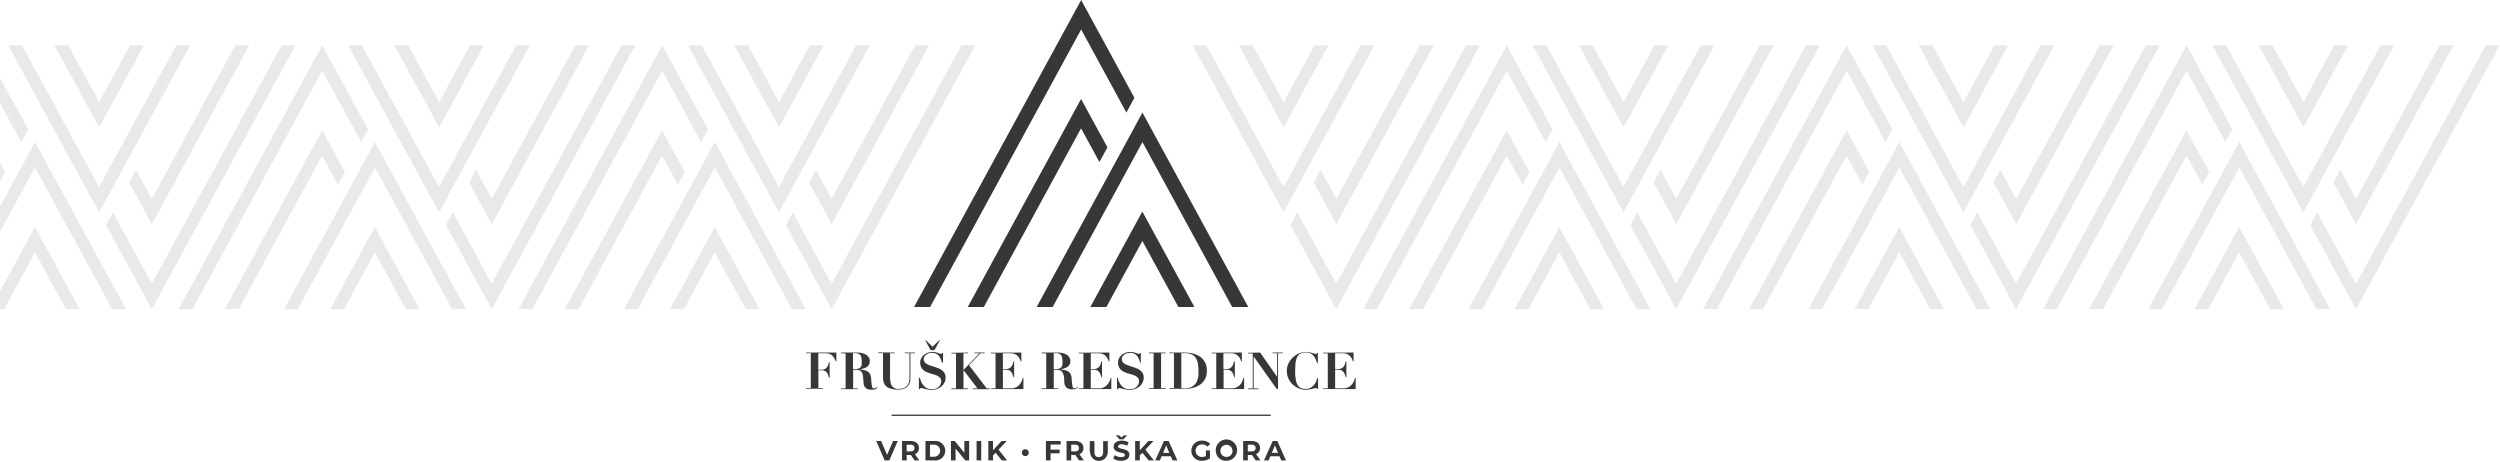 <svg width="828" height="153" viewBox="0 0 828 153" fill="none" xmlns="http://www.w3.org/2000/svg">
<g style="mix-blend-mode:multiply">
<path d="M111.931 61.124L114.22 56.936L106.706 43.169L74.455 102.385H79.032L106.706 51.532L111.931 61.124Z" fill="#E9E9E9"/>
<path d="M119.604 47.039L121.892 42.838L106.732 15L59.164 102.385H63.741L106.732 23.39L119.604 47.039Z" fill="#E9E9E9"/>
<path d="M109.352 102.385H113.915L124.154 83.584L134.406 102.385H138.97L124.141 75.208L109.352 102.385Z" fill="#E9E9E9"/>
<path d="M124.181 47.053V47.066L124.167 47.04L121.892 51.228L121.905 51.241L94.06 102.385H98.624L124.181 55.443L149.724 102.385H154.288H154.301L124.181 47.053Z" fill="#E9E9E9"/>
<path d="M-0.651 61.124L1.638 56.936L-5.876 43.169L-38.127 102.385H-33.55L-5.876 51.532L-0.651 61.124Z" fill="#E9E9E9"/>
<path d="M7.022 47.039L9.31 42.838L-5.849 15L-53.418 102.385H-48.841L-5.849 23.39L7.022 47.039Z" fill="#E9E9E9"/>
<path d="M-3.23 102.385H1.334L11.572 83.584L21.824 102.385H26.388L11.559 75.208L-3.23 102.385Z" fill="#E9E9E9"/>
<path d="M11.599 47.053V47.066L11.586 47.04L9.31 51.228L9.324 51.241L-18.522 102.385H-13.958L11.599 55.443L37.143 102.385H41.706H41.72L11.599 47.053Z" fill="#E9E9E9"/>
<path d="M224.513 61.124L226.801 56.936L219.287 43.169L187.037 102.385H191.614L219.287 51.532L224.513 61.124Z" fill="#E9E9E9"/>
<path d="M232.185 47.039L234.474 42.838L219.314 15L171.745 102.385H176.322L219.314 23.39L232.185 47.039Z" fill="#E9E9E9"/>
<path d="M221.933 102.385H226.497L236.736 83.584L246.987 102.385H251.551L236.722 75.208L221.933 102.385Z" fill="#E9E9E9"/>
<path d="M236.762 47.053V47.066L236.749 47.04L234.474 51.228L234.487 51.241L206.641 102.385H211.205L236.762 55.443L262.306 102.385H266.87H266.883L236.762 47.053Z" fill="#E9E9E9"/>
<path d="M157.651 56.262L155.362 60.45L162.876 74.217L195.126 15L190.549 15L162.876 65.854L157.651 56.262Z" fill="#E9E9E9"/>
<path d="M149.978 70.346L147.69 74.547L162.849 102.385L210.418 15L205.841 15L162.849 93.996L149.978 70.346Z" fill="#E9E9E9"/>
<path d="M160.23 15L155.666 15L145.428 33.801L135.176 15L130.612 15L145.441 42.178L160.23 15Z" fill="#E9E9E9"/>
<path d="M145.401 70.333L145.401 70.32L145.414 70.346L147.69 66.158L147.676 66.144L175.522 15L170.958 15L145.401 61.943L119.857 15L115.294 15L115.28 15L145.401 70.333Z" fill="#E9E9E9"/>
<path d="M45.069 56.262L42.781 60.45L50.294 74.217L82.545 15L77.968 15L50.294 65.854L45.069 56.262Z" fill="#E9E9E9"/>
<path d="M37.396 70.346L35.108 74.547L50.267 102.385L97.836 15L93.259 15L50.267 93.996L37.396 70.346Z" fill="#E9E9E9"/>
<path d="M47.648 15L43.085 15L32.846 33.801L22.594 15L18.03 15L32.859 42.178L47.648 15Z" fill="#E9E9E9"/>
<path d="M32.819 70.333L32.819 70.32L32.833 70.346L35.108 66.158L35.095 66.144L62.94 15L58.376 15L32.819 61.943L7.276 15L2.712 15L2.699 15L32.819 70.333Z" fill="#E9E9E9"/>
<path d="M270.233 56.262L267.944 60.45L275.458 74.217L307.708 15L303.131 15L275.458 65.854L270.233 56.262Z" fill="#E9E9E9"/>
<path d="M262.56 70.346L260.271 74.547L275.431 102.385L323 15L318.423 15L275.431 93.996L262.56 70.346Z" fill="#E9E9E9"/>
<path d="M272.812 15L268.248 15L258.01 33.801L247.758 15L243.194 15L258.023 42.178L272.812 15Z" fill="#E9E9E9"/>
<path d="M257.983 70.333L257.983 70.32L257.996 70.346L260.271 66.158L260.258 66.144L288.104 15L283.54 15L257.983 61.943L232.439 15L227.875 15L227.862 15L257.983 70.333Z" fill="#E9E9E9"/>
</g>
<g style="mix-blend-mode:multiply">
<path d="M616.814 61.124L619.103 56.936L611.589 43.169L579.338 102.385H583.915L611.589 51.532L616.814 61.124Z" fill="#E9E9E9"/>
<path d="M624.486 47.039L626.775 42.838L611.615 15L564.046 102.385H568.623L611.615 23.39L624.486 47.039Z" fill="#E9E9E9"/>
<path d="M614.234 102.385H618.798L629.037 83.584L639.289 102.385H643.852L629.024 75.208L614.234 102.385Z" fill="#E9E9E9"/>
<path d="M629.063 47.053V47.066L629.05 47.04L626.775 51.228L626.788 51.241L598.942 102.385H603.506L629.063 55.443L654.607 102.385H659.171H659.184L629.063 47.053Z" fill="#E9E9E9"/>
<path d="M504.233 61.124L506.521 56.936L499.007 43.169L466.757 102.385H471.334L499.007 51.532L504.233 61.124Z" fill="#E9E9E9"/>
<path d="M511.905 47.039L514.193 42.838L499.034 15L451.465 102.385H456.042L499.034 23.39L511.905 47.039Z" fill="#E9E9E9"/>
<path d="M501.653 102.385H506.217L516.455 83.584L526.707 102.385H531.271L516.442 75.208L501.653 102.385Z" fill="#E9E9E9"/>
<path d="M516.482 47.053V47.066L516.468 47.04L514.193 51.228L514.206 51.241L486.361 102.385H490.925L516.482 55.443L542.025 102.385H546.589H546.602L516.482 47.053Z" fill="#E9E9E9"/>
<path d="M729.396 61.124L731.684 56.936L724.17 43.169L691.92 102.385H696.497L724.17 51.532L729.396 61.124Z" fill="#E9E9E9"/>
<path d="M737.068 47.039L739.356 42.838L724.197 15L676.628 102.385H681.205L724.197 23.39L737.068 47.039Z" fill="#E9E9E9"/>
<path d="M726.816 102.385H731.38L741.618 83.584L751.87 102.385H756.434L741.605 75.208L726.816 102.385Z" fill="#E9E9E9"/>
<path d="M741.645 47.053V47.066L741.631 47.04L739.356 51.228L739.369 51.241L711.524 102.385H716.088L741.645 55.443L767.189 102.385H771.752H771.766L741.645 47.053Z" fill="#E9E9E9"/>
<path d="M437.37 56.262L435.081 60.45L442.595 74.217L474.846 15L470.269 15L442.595 65.854L437.37 56.262Z" fill="#E9E9E9"/>
<path d="M429.698 70.346L427.409 74.547L442.569 102.385L490.138 15L485.561 15L442.569 93.996L429.698 70.346Z" fill="#E9E9E9"/>
<path d="M439.95 15L435.386 15L425.147 33.801L414.895 15L410.332 15L425.16 42.178L439.95 15Z" fill="#E9E9E9"/>
<path d="M425.121 70.333L425.121 70.32L425.134 70.346L427.409 66.158L427.396 66.144L455.242 15L450.678 15L425.121 61.943L399.577 15L395.013 15L395 15L425.121 70.333Z" fill="#E9E9E9"/>
<path d="M662.534 56.262L660.245 60.45L667.759 74.217L700.009 15L695.432 15L667.759 65.854L662.534 56.262Z" fill="#E9E9E9"/>
<path d="M654.861 70.346L652.573 74.547L667.732 102.385L715.301 15L710.724 15L667.732 93.996L654.861 70.346Z" fill="#E9E9E9"/>
<path d="M665.113 15L660.55 15L650.311 33.801L640.059 15L635.495 15L650.324 42.178L665.113 15Z" fill="#E9E9E9"/>
<path d="M650.284 70.333L650.284 70.32L650.298 70.346L652.573 66.158L652.56 66.144L680.405 15L675.842 15L650.284 61.943L624.741 15L620.177 15L620.164 15L650.284 70.333Z" fill="#E9E9E9"/>
<path d="M549.952 56.262L547.664 60.45L555.177 74.217L587.428 15L582.851 15L555.177 65.854L549.952 56.262Z" fill="#E9E9E9"/>
<path d="M542.28 70.346L539.991 74.547L555.151 102.385L602.72 15L598.143 15L555.151 93.996L542.28 70.346Z" fill="#E9E9E9"/>
<path d="M552.532 15L547.968 15L537.729 33.801L527.477 15L522.914 15L537.743 42.178L552.532 15Z" fill="#E9E9E9"/>
<path d="M537.703 70.333L537.703 70.32L537.716 70.346L539.991 66.158L539.978 66.144L567.824 15L563.26 15L537.703 61.943L512.159 15L507.595 15L507.582 15L537.703 70.333Z" fill="#E9E9E9"/>
<path d="M775.115 56.262L772.827 60.45L780.34 74.217L812.591 15L808.014 15L780.34 65.854L775.115 56.262Z" fill="#E9E9E9"/>
<path d="M767.443 70.346L765.154 74.547L780.314 102.385L827.883 15L823.306 15L780.314 93.996L767.443 70.346Z" fill="#E9E9E9"/>
<path d="M777.695 15L773.131 15L762.892 33.801L752.64 15L748.077 15L762.906 42.178L777.695 15Z" fill="#E9E9E9"/>
<path d="M762.866 70.333L762.866 70.32L762.879 70.346L765.155 66.158L765.141 66.144L792.987 15L788.423 15L762.866 61.943L737.322 15L732.758 15L732.745 15L762.866 70.333Z" fill="#E9E9E9"/>
</g>
<g clip-path="url(#clip0_654_2)">
<path d="M420.847 137.318H295.291V137.748H420.847V137.318Z" fill="#373737"/>
<path d="M267 117.009V116.763H277.005V119.669H276.79C276.652 119.283 276.477 118.913 276.266 118.562C276.094 118.254 275.876 117.975 275.62 117.732C275.367 117.494 275.069 117.311 274.742 117.194C274.367 117.063 273.97 117 273.573 117.009H271.017V122.451H271.987C272.35 122.464 272.712 122.401 273.049 122.267C273.327 122.164 273.575 121.995 273.773 121.775C273.971 121.534 274.132 121.265 274.25 120.976C274.377 120.635 274.48 120.285 274.558 119.93H274.773V125.126H274.558C274.465 124.804 274.373 124.481 274.265 124.189C274.169 123.895 274.023 123.619 273.834 123.374C273.662 123.142 273.434 122.957 273.172 122.836C272.866 122.686 272.528 122.612 272.187 122.621H271.048V128.509H272.587V128.755H267V128.509H268.539V116.948L267 117.009Z" fill="#373737"/>
<path d="M278.56 117.009V116.763H282.531H283.932C284.402 116.766 284.871 116.812 285.332 116.902C285.8 116.986 286.251 117.141 286.671 117.363C287.072 117.581 287.419 117.886 287.687 118.254C287.963 118.668 288.103 119.157 288.087 119.653C288.098 120.064 287.991 120.469 287.78 120.822C287.583 121.141 287.314 121.41 286.995 121.606C286.66 121.812 286.297 121.967 285.917 122.067C285.535 122.175 285.143 122.247 284.747 122.282V122.282C285.301 122.39 285.794 122.482 286.287 122.59C286.684 122.681 287.063 122.837 287.41 123.051C287.737 123.255 287.999 123.548 288.164 123.897C288.376 124.351 288.496 124.842 288.518 125.342C288.518 126.049 288.611 126.633 288.657 127.048C288.674 127.385 288.72 127.719 288.796 128.047C288.828 128.228 288.913 128.394 289.042 128.524C289.186 128.61 289.351 128.652 289.519 128.647C289.62 128.652 289.721 128.636 289.816 128.602C289.911 128.568 289.998 128.515 290.073 128.447C290.205 128.372 290.334 128.289 290.458 128.201L290.627 128.34C290.527 128.455 290.419 128.563 290.304 128.662C290.189 128.757 290.066 128.839 289.935 128.908C289.768 128.982 289.592 129.034 289.411 129.062C289.161 129.089 288.908 129.089 288.657 129.062C288.127 129.104 287.595 129.003 287.118 128.77C286.794 128.599 286.523 128.344 286.333 128.032C286.169 127.738 286.064 127.414 286.025 127.079C286.025 126.725 286.025 126.402 285.948 126.095C285.871 125.788 285.948 125.188 285.856 124.757C285.825 124.361 285.732 123.972 285.579 123.604C285.438 123.277 285.209 122.995 284.917 122.79C284.546 122.567 284.117 122.46 283.685 122.482H282.562V128.632H284.101V128.878H278.529V128.632H280.068V117.071L278.56 117.009ZM283.27 122.236C283.679 122.25 284.087 122.182 284.47 122.036C284.739 121.919 284.969 121.727 285.132 121.483C285.288 121.248 285.383 120.979 285.409 120.699C285.433 120.397 285.433 120.094 285.409 119.792C285.414 119.365 285.383 118.938 285.317 118.516C285.259 118.205 285.144 117.908 284.978 117.639C284.812 117.409 284.582 117.233 284.316 117.132C283.983 117.005 283.626 116.947 283.27 116.963H282.885H282.515V122.19L283.27 122.236Z" fill="#373737"/>
<path d="M296.323 116.763V117.009H294.783V124.604C294.783 125.126 294.783 125.649 294.86 126.141C294.899 126.609 295.019 127.067 295.214 127.494C295.399 127.881 295.687 128.211 296.046 128.447C296.509 128.725 297.046 128.854 297.585 128.816C298.106 128.827 298.626 128.754 299.124 128.601C299.496 128.486 299.842 128.298 300.14 128.047C300.405 127.835 300.62 127.567 300.771 127.263C300.919 126.993 301.028 126.703 301.094 126.402C301.156 126.134 301.197 125.862 301.217 125.588C301.217 125.342 301.217 125.126 301.217 124.957V117.009H299.678V116.763H303.065V117.009H301.525V124.942C301.525 125.126 301.525 125.342 301.525 125.618C301.52 125.914 301.479 126.209 301.402 126.495C301.315 126.81 301.191 127.115 301.033 127.402C300.865 127.725 300.629 128.009 300.34 128.232C299.993 128.493 299.602 128.691 299.186 128.816C298.632 128.983 298.055 129.061 297.477 129.047C296.585 129.077 295.694 128.952 294.845 128.678C294.261 128.499 293.732 128.176 293.306 127.74C292.957 127.366 292.717 126.903 292.613 126.402C292.492 125.899 292.435 125.383 292.444 124.865V116.963H290.905V116.717L296.323 116.763Z" fill="#373737"/>
<path d="M304.696 125.126C304.696 125.265 304.696 125.449 304.804 125.664C304.87 125.905 304.952 126.142 305.05 126.372C305.164 126.645 305.303 126.908 305.466 127.156C305.629 127.429 305.832 127.678 306.066 127.894C306.289 128.122 306.543 128.319 306.82 128.478C307.039 128.606 307.271 128.71 307.513 128.785C307.718 128.845 307.93 128.876 308.144 128.878H308.683C309.212 128.909 309.741 128.809 310.222 128.585C310.573 128.433 310.884 128.202 311.13 127.909C311.337 127.654 311.494 127.361 311.592 127.048C311.677 126.795 311.724 126.531 311.73 126.264C311.746 125.898 311.644 125.537 311.438 125.234C311.224 124.958 310.957 124.728 310.653 124.558C310.293 124.371 309.917 124.216 309.529 124.096L308.236 123.727C307.805 123.589 307.374 123.435 306.959 123.266C306.55 123.102 306.171 122.874 305.835 122.59C305.503 122.306 305.236 121.955 305.05 121.56C304.834 121.077 304.734 120.55 304.758 120.022C304.753 119.573 304.859 119.13 305.065 118.731C305.269 118.308 305.557 117.931 305.912 117.624C306.291 117.286 306.73 117.02 307.205 116.84C307.725 116.638 308.279 116.539 308.837 116.548C309.167 116.544 309.497 116.575 309.822 116.64L310.561 116.855L311.13 117.071C311.272 117.132 311.423 117.168 311.577 117.178C311.676 117.213 311.785 117.213 311.884 117.178C311.957 117.091 312.015 116.993 312.054 116.886H312.331V120.099H312.007C311.869 119.715 311.73 119.315 311.577 118.946C311.434 118.571 311.237 118.218 310.992 117.901C310.754 117.587 310.449 117.329 310.099 117.147C309.674 116.936 309.203 116.836 308.729 116.855C308.321 116.848 307.915 116.91 307.528 117.04C307.214 117.15 306.921 117.317 306.666 117.532C306.435 117.715 306.246 117.946 306.112 118.208C305.991 118.446 305.928 118.71 305.927 118.977C305.918 119.332 306.032 119.68 306.251 119.961C306.477 120.232 306.754 120.456 307.067 120.622C307.433 120.823 307.82 120.983 308.221 121.098L309.56 121.529C310.022 121.667 310.468 121.836 310.899 122.005C311.314 122.175 311.703 122.403 312.054 122.682C312.394 122.945 312.676 123.275 312.885 123.65C313.101 124.095 313.207 124.586 313.193 125.08C313.193 125.611 313.078 126.136 312.854 126.618C312.629 127.114 312.304 127.559 311.9 127.924C311.444 128.31 310.922 128.612 310.36 128.816C309.754 129.038 309.113 129.147 308.467 129.139C308.115 129.142 307.764 129.106 307.421 129.031L306.451 128.831L305.666 128.616C305.496 128.562 305.32 128.526 305.142 128.509C305.025 128.501 304.907 128.528 304.804 128.585C304.713 128.674 304.649 128.786 304.619 128.908H304.342V125.126H304.696ZM308.236 115.994L306.405 112.674H306.605L308.852 114.811L311.115 112.674H311.315L309.468 115.994H308.236Z" fill="#373737"/>
<path d="M320.627 116.763V117.009H319.088V122.421H319.211L324.398 117.009H322.69V116.763H326.076V117.009H324.722L320.95 120.96L326.8 128.647H327.846V128.893H322.197V128.647H323.736L319.227 122.728H319.103V128.647H320.643V128.893H315.086V128.647H316.625V117.086H315.086V116.84L320.627 116.763Z" fill="#373737"/>
<path d="M338.267 116.763V119.669H338.051C337.972 119.416 337.874 119.17 337.759 118.931C337.615 118.611 337.423 118.316 337.189 118.055C336.92 117.758 336.603 117.508 336.25 117.317C335.815 117.102 335.335 116.996 334.85 117.009H332.156V122.236H333.11C333.468 122.247 333.825 122.185 334.157 122.052C334.437 121.946 334.686 121.772 334.88 121.544C335.081 121.311 335.243 121.046 335.358 120.76C335.483 120.419 335.586 120.07 335.666 119.715H335.881V124.973H335.666C335.573 124.65 335.481 124.327 335.373 124.02C335.279 123.729 335.133 123.458 334.942 123.22C334.766 122.988 334.54 122.799 334.28 122.667C333.97 122.53 333.634 122.461 333.295 122.467H332.156V128.616H334.927C335.412 128.629 335.894 128.54 336.343 128.355C336.758 128.186 337.135 127.935 337.451 127.617C337.78 127.297 338.051 126.923 338.251 126.51C338.466 126.079 338.631 125.625 338.744 125.157H338.959V128.862H328.185V128.616H329.724V117.055H328.185V116.809L338.267 116.763Z" fill="#373737"/>
<path d="M345.04 117.009V116.763H348.949H350.365C350.83 116.766 351.294 116.812 351.751 116.902C352.223 116.988 352.679 117.143 353.105 117.363C353.5 117.583 353.842 117.887 354.106 118.254C354.389 118.664 354.529 119.156 354.506 119.653C354.523 120.065 354.416 120.472 354.198 120.822C354.002 121.141 353.733 121.41 353.413 121.606C353.078 121.812 352.715 121.967 352.336 122.067C351.958 122.174 351.572 122.247 351.181 122.282C351.72 122.39 352.228 122.482 352.72 122.59C353.117 122.684 353.496 122.84 353.844 123.051C354.167 123.259 354.428 123.552 354.598 123.897C354.804 124.352 354.919 124.843 354.937 125.342C354.937 126.049 355.045 126.633 355.075 127.048C355.096 127.385 355.147 127.72 355.229 128.047C355.254 128.23 355.341 128.398 355.476 128.524C355.613 128.612 355.774 128.655 355.937 128.647C356.146 128.657 356.35 128.585 356.507 128.447L356.892 128.094L357.061 128.232C356.956 128.347 356.843 128.455 356.722 128.555C356.608 128.649 356.484 128.731 356.353 128.801C356.191 128.874 356.021 128.926 355.845 128.954C355.589 128.981 355.331 128.981 355.075 128.954C354.576 128.983 354.078 128.882 353.629 128.662C353.305 128.491 353.034 128.237 352.844 127.924C352.673 127.633 352.568 127.308 352.536 126.971C352.489 126.645 352.463 126.317 352.459 125.987C352.459 125.542 352.459 125.08 352.366 124.65C352.301 124.283 352.187 123.926 352.028 123.589C351.887 123.261 351.658 122.979 351.366 122.774C350.99 122.549 350.556 122.442 350.119 122.467H349.011V128.616H350.55V128.862H344.978V128.616H346.517V117.055L345.04 117.009ZM349.75 122.236C350.159 122.25 350.567 122.182 350.95 122.036C351.219 121.919 351.449 121.727 351.612 121.483C351.754 121.242 351.848 120.976 351.889 120.699C351.913 120.397 351.913 120.094 351.889 119.792C351.898 119.364 351.862 118.936 351.781 118.516C351.731 118.203 351.615 117.905 351.443 117.639C351.286 117.407 351.06 117.229 350.796 117.132C350.458 117.004 350.096 116.946 349.734 116.963H349.365H348.995V122.19L349.75 122.236Z" fill="#373737"/>
<path d="M367.42 116.763V119.669H367.205C367.125 119.416 367.027 119.17 366.912 118.931C366.769 118.611 366.576 118.316 366.343 118.055C366.077 117.754 365.759 117.504 365.404 117.317C364.969 117.102 364.488 116.996 364.003 117.009H361.263V122.236H362.218C362.575 122.247 362.932 122.185 363.264 122.052C363.544 121.946 363.793 121.772 363.988 121.544C364.194 121.315 364.356 121.049 364.465 120.76C364.597 120.421 364.7 120.071 364.773 119.715H364.988V124.973H364.773C364.697 124.651 364.604 124.332 364.496 124.02C364.389 123.735 364.244 123.466 364.065 123.22C363.879 122.991 363.649 122.803 363.387 122.667C363.077 122.53 362.741 122.461 362.402 122.467H361.263V128.616H364.034C364.519 128.629 365.001 128.54 365.45 128.355C365.865 128.186 366.242 127.935 366.558 127.617C366.888 127.297 367.158 126.923 367.359 126.51C367.58 126.082 367.745 125.627 367.851 125.157H368.067V128.862H357.292V128.616H358.831V117.055H357.292V116.809L367.42 116.763Z" fill="#373737"/>
<path d="M370.222 125.126C370.222 125.265 370.222 125.449 370.329 125.664C370.396 125.905 370.478 126.142 370.576 126.372C370.69 126.645 370.829 126.908 370.991 127.156C371.155 127.429 371.357 127.678 371.592 127.894C371.815 128.122 372.069 128.319 372.346 128.478C372.564 128.607 372.797 128.71 373.038 128.785C373.244 128.845 373.456 128.876 373.67 128.878H374.208C374.738 128.909 375.267 128.809 375.748 128.585C376.099 128.434 376.41 128.202 376.656 127.909C376.862 127.654 377.019 127.362 377.117 127.048C377.203 126.795 377.25 126.531 377.256 126.264C377.272 125.898 377.169 125.537 376.964 125.234C376.748 124.954 376.475 124.724 376.163 124.558C375.81 124.368 375.438 124.214 375.055 124.096L373.762 123.727C373.331 123.589 372.9 123.435 372.484 123.266C372.076 123.102 371.697 122.874 371.361 122.59C371.029 122.306 370.761 121.955 370.576 121.56C370.36 121.077 370.26 120.551 370.283 120.022C370.281 119.575 370.381 119.134 370.576 118.731C370.79 118.311 371.083 117.935 371.438 117.624C371.817 117.286 372.255 117.02 372.731 116.84C373.251 116.638 373.805 116.539 374.362 116.548C374.693 116.544 375.023 116.575 375.347 116.64L376.086 116.855L376.656 117.071C376.797 117.133 376.948 117.17 377.102 117.178C377.202 117.213 377.31 117.213 377.41 117.178C377.483 117.092 377.54 116.993 377.579 116.886H377.841V120.099H377.625C377.487 119.715 377.348 119.315 377.194 118.946C377.046 118.574 376.849 118.222 376.61 117.901C376.371 117.587 376.067 117.329 375.717 117.147C375.292 116.936 374.821 116.836 374.347 116.855C373.939 116.848 373.533 116.91 373.146 117.04C372.831 117.15 372.539 117.317 372.284 117.532C372.053 117.715 371.864 117.946 371.73 118.208C371.609 118.447 371.546 118.71 371.545 118.977C371.536 119.332 371.65 119.68 371.869 119.961C372.095 120.232 372.372 120.456 372.684 120.622C373.05 120.823 373.438 120.983 373.839 121.099L375.178 121.529C375.64 121.667 376.086 121.836 376.517 122.006C376.932 122.175 377.321 122.403 377.672 122.682C378.012 122.945 378.294 123.275 378.503 123.651C378.719 124.095 378.825 124.586 378.811 125.08C378.811 125.611 378.696 126.136 378.472 126.618C378.247 127.114 377.922 127.559 377.518 127.924C377.061 128.31 376.54 128.612 375.978 128.816C375.372 129.038 374.731 129.147 374.085 129.139C373.733 129.142 373.382 129.106 373.038 129.031L372.069 128.831L371.268 128.616C371.103 128.563 370.933 128.527 370.76 128.509C370.642 128.501 370.525 128.528 370.422 128.585C370.331 128.674 370.267 128.786 370.237 128.908H369.96V125.126H370.222Z" fill="#373737"/>
<path d="M386.091 116.763V117.009H384.552V128.57H386.091V128.816H380.534V128.57H382.074V117.009H380.534V116.763H386.091Z" fill="#373737"/>
<path d="M387.307 117.009V116.763H390.586H392.31C392.85 116.763 393.39 116.799 393.926 116.871C394.495 116.937 395.057 117.055 395.604 117.224C396.14 117.405 396.656 117.642 397.143 117.932C397.645 118.227 398.093 118.607 398.467 119.054C398.855 119.511 399.163 120.031 399.375 120.591C399.616 121.293 399.731 122.032 399.713 122.774C399.732 123.511 399.617 124.246 399.375 124.942C399.163 125.503 398.855 126.023 398.467 126.479C398.108 126.929 397.67 127.309 397.174 127.602C396.687 127.892 396.171 128.129 395.634 128.309C395.134 128.476 394.618 128.594 394.095 128.662C393.621 128.734 393.143 128.77 392.664 128.77H387.276V128.524H388.816V116.963L387.307 117.009ZM392.217 128.632C392.853 128.642 393.487 128.554 394.095 128.37C394.572 128.211 395.015 127.967 395.404 127.648C395.747 127.365 396.034 127.021 396.25 126.633C396.456 126.248 396.617 125.841 396.727 125.419C396.831 125.005 396.898 124.583 396.927 124.158C396.949 123.758 396.949 123.358 396.927 122.959C396.931 122.131 396.874 121.304 396.758 120.484C396.665 119.813 396.434 119.17 396.081 118.593C395.745 118.058 395.257 117.635 394.68 117.378C393.923 117.073 393.11 116.931 392.294 116.963H391.694C391.546 116.945 391.396 116.945 391.248 116.963V128.524C391.648 128.601 391.94 128.632 392.217 128.632Z" fill="#373737"/>
<path d="M411.304 116.763V119.669H411.089C411.009 119.416 410.911 119.17 410.796 118.931C410.658 118.608 410.465 118.312 410.227 118.055C409.961 117.754 409.643 117.504 409.288 117.317C408.853 117.1 408.372 116.995 407.887 117.009H405.193V122.236H406.148C406.51 122.246 406.871 122.183 407.21 122.052C407.484 121.943 407.727 121.768 407.918 121.544C408.124 121.315 408.286 121.049 408.395 120.76C408.527 120.421 408.63 120.071 408.703 119.715H408.98V124.973H408.764C408.688 124.651 408.596 124.332 408.487 124.02C408.381 123.735 408.236 123.466 408.056 123.22C407.871 122.991 407.641 122.803 407.379 122.667C407.07 122.528 406.733 122.459 406.394 122.467H405.255V128.616H408.041C408.521 128.628 408.998 128.538 409.442 128.355C409.857 128.186 410.234 127.935 410.55 127.617C410.879 127.297 411.15 126.923 411.35 126.51C411.571 126.082 411.737 125.627 411.843 125.157H412.058V128.862H401.284V128.616H402.823V117.055H401.284V116.809L411.304 116.763Z" fill="#373737"/>
<path d="M417.353 116.763L422.987 124.819V117.009H421.448V116.763H424.834V117.009H423.295V128.816H422.833L415.214 118.055V128.647H416.753V128.893H413.367V128.647H414.906V117.086H413.367V116.84L417.353 116.763Z" fill="#373737"/>
<path d="M436.24 120.222C436.101 119.853 435.963 119.454 435.778 119.038C435.607 118.634 435.379 118.256 435.101 117.916C434.8 117.53 434.411 117.221 433.967 117.015C433.522 116.809 433.035 116.712 432.545 116.732C431.863 116.696 431.185 116.856 430.591 117.194C430.115 117.499 429.741 117.937 429.513 118.454C429.259 119.072 429.103 119.726 429.051 120.391C429.051 121.145 428.944 121.929 428.944 122.851C428.93 123.829 429.002 124.807 429.159 125.772C429.247 126.413 429.462 127.029 429.79 127.586C430.051 128.017 430.446 128.352 430.914 128.539C431.435 128.736 431.989 128.83 432.545 128.816C433.02 128.82 433.489 128.715 433.915 128.509C434.325 128.31 434.695 128.039 435.008 127.709C435.332 127.368 435.602 126.979 435.809 126.556C436.025 126.133 436.185 125.683 436.286 125.219H436.548V128.816H436.286C436.244 128.704 436.175 128.604 436.086 128.524C435.969 128.497 435.848 128.497 435.732 128.524C435.549 128.531 435.368 128.562 435.193 128.616L434.47 128.816C434.192 128.816 433.885 128.955 433.561 129.016C433.221 129.078 432.876 129.109 432.53 129.108C431.711 129.114 430.899 128.952 430.144 128.632C429.392 128.318 428.704 127.87 428.112 127.309C427.526 126.747 427.051 126.08 426.712 125.342C426.365 124.568 426.186 123.73 426.188 122.882C426.178 121.982 426.378 121.092 426.773 120.284C427.151 119.524 427.674 118.845 428.313 118.285C428.903 117.735 429.592 117.302 430.344 117.009C431.049 116.725 431.801 116.574 432.561 116.563C432.897 116.561 433.232 116.592 433.561 116.656L434.423 116.871L435.147 117.086C435.321 117.144 435.502 117.18 435.686 117.194C435.803 117.215 435.923 117.215 436.04 117.194C436.089 117.158 436.129 117.112 436.158 117.059C436.188 117.006 436.205 116.947 436.209 116.886H436.486V120.345L436.24 120.222Z" fill="#373737"/>
<path d="M448.307 116.763V119.669H448.092C448.012 119.416 447.914 119.17 447.799 118.931C447.655 118.611 447.463 118.316 447.23 118.055C446.96 117.758 446.643 117.508 446.291 117.317C445.856 117.102 445.375 116.996 444.89 117.009H442.196V122.236H443.135C443.498 122.246 443.859 122.183 444.197 122.052C444.475 121.943 444.723 121.769 444.921 121.544C445.122 121.311 445.283 121.046 445.398 120.76C445.525 120.421 445.623 120.071 445.69 119.715H445.921V124.973H445.69C445.614 124.651 445.522 124.332 445.413 124.02C445.313 123.732 445.168 123.462 444.982 123.22C444.806 122.988 444.58 122.799 444.32 122.667C444.006 122.528 443.664 122.46 443.32 122.467H442.196V128.616H444.967C445.447 128.629 445.924 128.54 446.368 128.355C446.787 128.193 447.165 127.941 447.476 127.617C447.81 127.298 448.086 126.924 448.292 126.51C448.506 126.079 448.671 125.625 448.784 125.157H449V128.862H438.225V128.616H439.764V117.055H438.225V116.809L448.307 116.763Z" fill="#373737"/>
<path d="M297.338 146.05L294.537 152.492H292.998L290.212 146.05H291.828L293.798 150.662L295.784 146.05H297.338Z" fill="#373737"/>
<path d="M302.911 152.492L301.664 150.693H300.294V152.492H298.755V146.05H301.541C303.28 146.05 304.357 146.942 304.357 148.387C304.376 148.823 304.257 149.253 304.016 149.618C303.776 149.982 303.427 150.261 303.018 150.416L304.465 152.492H302.911ZM301.51 147.265H300.294V149.509H301.51C302.418 149.509 302.88 149.079 302.88 148.387C302.88 147.695 302.418 147.265 301.51 147.265V147.265Z" fill="#373737"/>
<path d="M306.512 146.05H309.437C309.893 145.995 310.355 146.038 310.793 146.175C311.232 146.312 311.636 146.54 311.979 146.844C312.323 147.149 312.598 147.522 312.786 147.941C312.974 148.359 313.071 148.812 313.071 149.271C313.071 149.729 312.974 150.183 312.786 150.601C312.598 151.019 312.323 151.393 311.979 151.697C311.636 152.001 311.232 152.23 310.793 152.367C310.355 152.504 309.893 152.546 309.437 152.492H306.512V146.05ZM309.375 151.262C309.906 151.262 310.415 151.051 310.79 150.676C311.166 150.301 311.376 149.793 311.376 149.263C311.376 148.733 311.166 148.225 310.79 147.85C310.415 147.475 309.906 147.264 309.375 147.264H308.006V151.262H309.375Z" fill="#373737"/>
<path d="M320.981 146.05V152.492H319.704L316.487 148.571V152.492H314.948V146.05H316.194L319.396 149.955V146.05H320.981Z" fill="#373737"/>
<path d="M323.444 146.05H324.983V152.492H323.444V146.05Z" fill="#373737"/>
<path d="M329.755 149.955L328.878 150.862V152.492H327.338V146.05H328.878V149.125L331.741 146.05H333.403L330.725 148.925L333.557 152.492H331.818L329.755 149.955Z" fill="#373737"/>
<path d="M338.421 149.909C338.424 149.682 338.494 149.46 338.623 149.273C338.751 149.085 338.933 148.94 339.144 148.855C339.355 148.77 339.587 148.749 339.81 148.795C340.033 148.842 340.237 148.953 340.397 149.114C340.557 149.276 340.665 149.482 340.709 149.705C340.752 149.928 340.728 150.159 340.64 150.369C340.552 150.579 340.404 150.758 340.215 150.884C340.025 151.01 339.803 151.077 339.575 151.077C339.422 151.079 339.269 151.051 339.127 150.992C338.985 150.934 338.857 150.848 338.749 150.739C338.641 150.63 338.556 150.5 338.5 150.357C338.444 150.215 338.417 150.062 338.421 149.909V149.909Z" fill="#373737"/>
<path d="M347.949 147.234V148.94H350.95V150.14H347.949V152.492H346.409V146.05H351.289V147.234H347.949Z" fill="#373737"/>
<path d="M357.4 152.492L356.153 150.693H354.783V152.492H353.244V146.05H356.03C357.754 146.05 358.846 146.942 358.846 148.387C358.865 148.823 358.746 149.253 358.505 149.618C358.265 149.982 357.916 150.261 357.507 150.416L358.954 152.492H357.4ZM355.999 147.265H354.783V149.509H355.999C356.907 149.509 357.369 149.079 357.369 148.387C357.369 147.695 356.907 147.265 355.999 147.265Z" fill="#373737"/>
<path d="M360.94 149.724V146.112H362.479V149.663C362.479 150.893 363.018 151.4 363.926 151.4C364.834 151.4 365.358 150.893 365.358 149.663V146.112H366.897V149.724C366.897 150.499 366.589 151.242 366.04 151.79C365.492 152.338 364.748 152.645 363.972 152.645C363.197 152.645 362.453 152.338 361.904 151.79C361.356 151.242 361.048 150.499 361.048 149.724H360.94Z" fill="#373737"/>
<path d="M374.054 150.601C374.054 151.692 373.162 152.615 371.314 152.615C370.381 152.635 369.463 152.372 368.682 151.861L369.19 150.739C369.822 151.167 370.567 151.397 371.33 151.4C372.223 151.4 372.577 151.108 372.577 150.724C372.577 149.509 368.821 150.339 368.821 147.941C368.821 146.849 369.698 145.927 371.545 145.927C372.329 145.912 373.102 146.114 373.777 146.511L373.315 147.634C372.773 147.315 372.159 147.14 371.53 147.126C370.653 147.126 370.299 147.464 370.299 147.864C370.299 149.063 374.054 148.187 374.054 150.601ZM370.791 145.512L369.575 144.19H370.622L371.438 144.882L372.238 144.19H373.285L372.069 145.512H370.791Z" fill="#373737"/>
<path d="M378.364 149.955L377.502 150.862V152.492H375.963V146.05H377.502V149.125L380.365 146.05H382.027L379.349 148.925L382.181 152.492H380.427L378.364 149.955Z" fill="#373737"/>
<path d="M387.738 151.108H384.737L384.167 152.492H382.628L385.506 146.05H387.046L389.939 152.492H388.4L387.738 151.108ZM387.261 149.986L386.245 147.511L385.214 149.986H387.261Z" fill="#373737"/>
<path d="M399.39 149.171H400.745V151.784C399.987 152.33 399.076 152.62 398.143 152.615C397.684 152.646 397.224 152.582 396.791 152.428C396.358 152.274 395.961 152.033 395.625 151.719C395.289 151.406 395.021 151.027 394.838 150.606C394.655 150.184 394.561 149.73 394.561 149.271C394.561 148.812 394.655 148.357 394.838 147.936C395.021 147.515 395.289 147.136 395.625 146.822C395.961 146.508 396.358 146.267 396.791 146.113C397.224 145.959 397.684 145.896 398.143 145.927C398.649 145.906 399.154 145.995 399.622 146.189C400.09 146.383 400.51 146.676 400.852 147.049L399.898 147.926C399.686 147.693 399.426 147.508 399.137 147.384C398.848 147.259 398.535 147.197 398.22 147.203C397.933 147.178 397.644 147.213 397.372 147.306C397.099 147.399 396.849 147.547 396.637 147.741C396.425 147.936 396.255 148.172 396.139 148.435C396.023 148.699 395.964 148.983 395.964 149.271C395.964 149.558 396.023 149.843 396.139 150.106C396.255 150.369 396.425 150.606 396.637 150.8C396.849 150.994 397.099 151.143 397.372 151.235C397.644 151.328 397.933 151.363 398.22 151.338C398.627 151.344 399.029 151.249 399.39 151.062V149.171Z" fill="#373737"/>
<path d="M402.653 149.263C402.616 148.557 402.792 147.856 403.158 147.251C403.524 146.646 404.063 146.164 404.706 145.868C405.349 145.572 406.065 145.475 406.764 145.59C407.462 145.704 408.11 146.026 408.624 146.512C409.138 146.999 409.494 147.628 409.646 148.318C409.798 149.009 409.74 149.729 409.478 150.386C409.217 151.043 408.764 151.606 408.178 152.003C407.593 152.401 406.901 152.614 406.193 152.615C405.738 152.64 405.281 152.572 404.853 152.414C404.424 152.257 404.032 152.014 403.7 151.701C403.369 151.387 403.105 151.009 402.925 150.59C402.745 150.171 402.653 149.719 402.653 149.263V149.263ZM408.21 149.263C408.198 148.868 408.069 148.484 407.841 148.161C407.612 147.838 407.293 147.59 406.923 147.447C406.554 147.304 406.151 147.273 405.764 147.357C405.377 147.442 405.023 147.638 404.747 147.922C404.471 148.206 404.285 148.565 404.213 148.954C404.14 149.343 404.183 149.744 404.337 150.109C404.491 150.473 404.75 150.784 405.08 151.003C405.41 151.222 405.797 151.338 406.193 151.339C406.465 151.345 406.736 151.296 406.988 151.193C407.239 151.09 407.467 150.937 407.657 150.742C407.846 150.547 407.993 150.315 408.088 150.06C408.183 149.806 408.225 149.534 408.21 149.263V149.263Z" fill="#373737"/>
<path d="M415.891 152.492L414.644 150.693H413.274V152.492H411.735V146.05H414.536C416.26 146.05 417.338 146.942 417.338 148.387C417.355 148.821 417.237 149.249 417 149.612C416.763 149.976 416.418 150.257 416.014 150.416L417.461 152.492H415.891ZM414.49 147.265H413.274V149.509H414.49C415.414 149.509 415.875 149.079 415.875 148.387C415.875 147.695 415.414 147.265 414.49 147.265Z" fill="#373737"/>
<path d="M423.741 151.108H420.74L420.17 152.492H418.631L421.509 146.05H423.049L425.911 152.492H424.372L423.741 151.108ZM423.279 149.986L422.248 147.511L421.232 149.986H423.279Z" fill="#373737"/>
<path d="M364.126 53.67L366.789 48.796L358.046 32.777L320.52 101.682H325.845L358.046 42.508L364.126 53.67Z" fill="#373737"/>
<path d="M373.054 37.281L375.717 32.392L358.077 0L302.726 101.682H308.052L358.077 9.762L373.054 37.281Z" fill="#373737"/>
<path d="M361.125 101.682H366.435L378.349 79.805L390.278 101.682H395.588L378.333 70.058L361.125 101.682Z" fill="#373737"/>
<path d="M378.38 37.297V37.312L378.364 37.281L375.717 42.155L375.732 42.17L343.331 101.682H348.641L378.38 47.059L408.102 101.682H413.413H413.428L378.38 37.297Z" fill="#373737"/>
</g>
<defs>
<clipPath id="clip0_654_2">
<rect width="182" height="152.615" fill="white" transform="translate(267)"/>
</clipPath>
</defs>
</svg>
